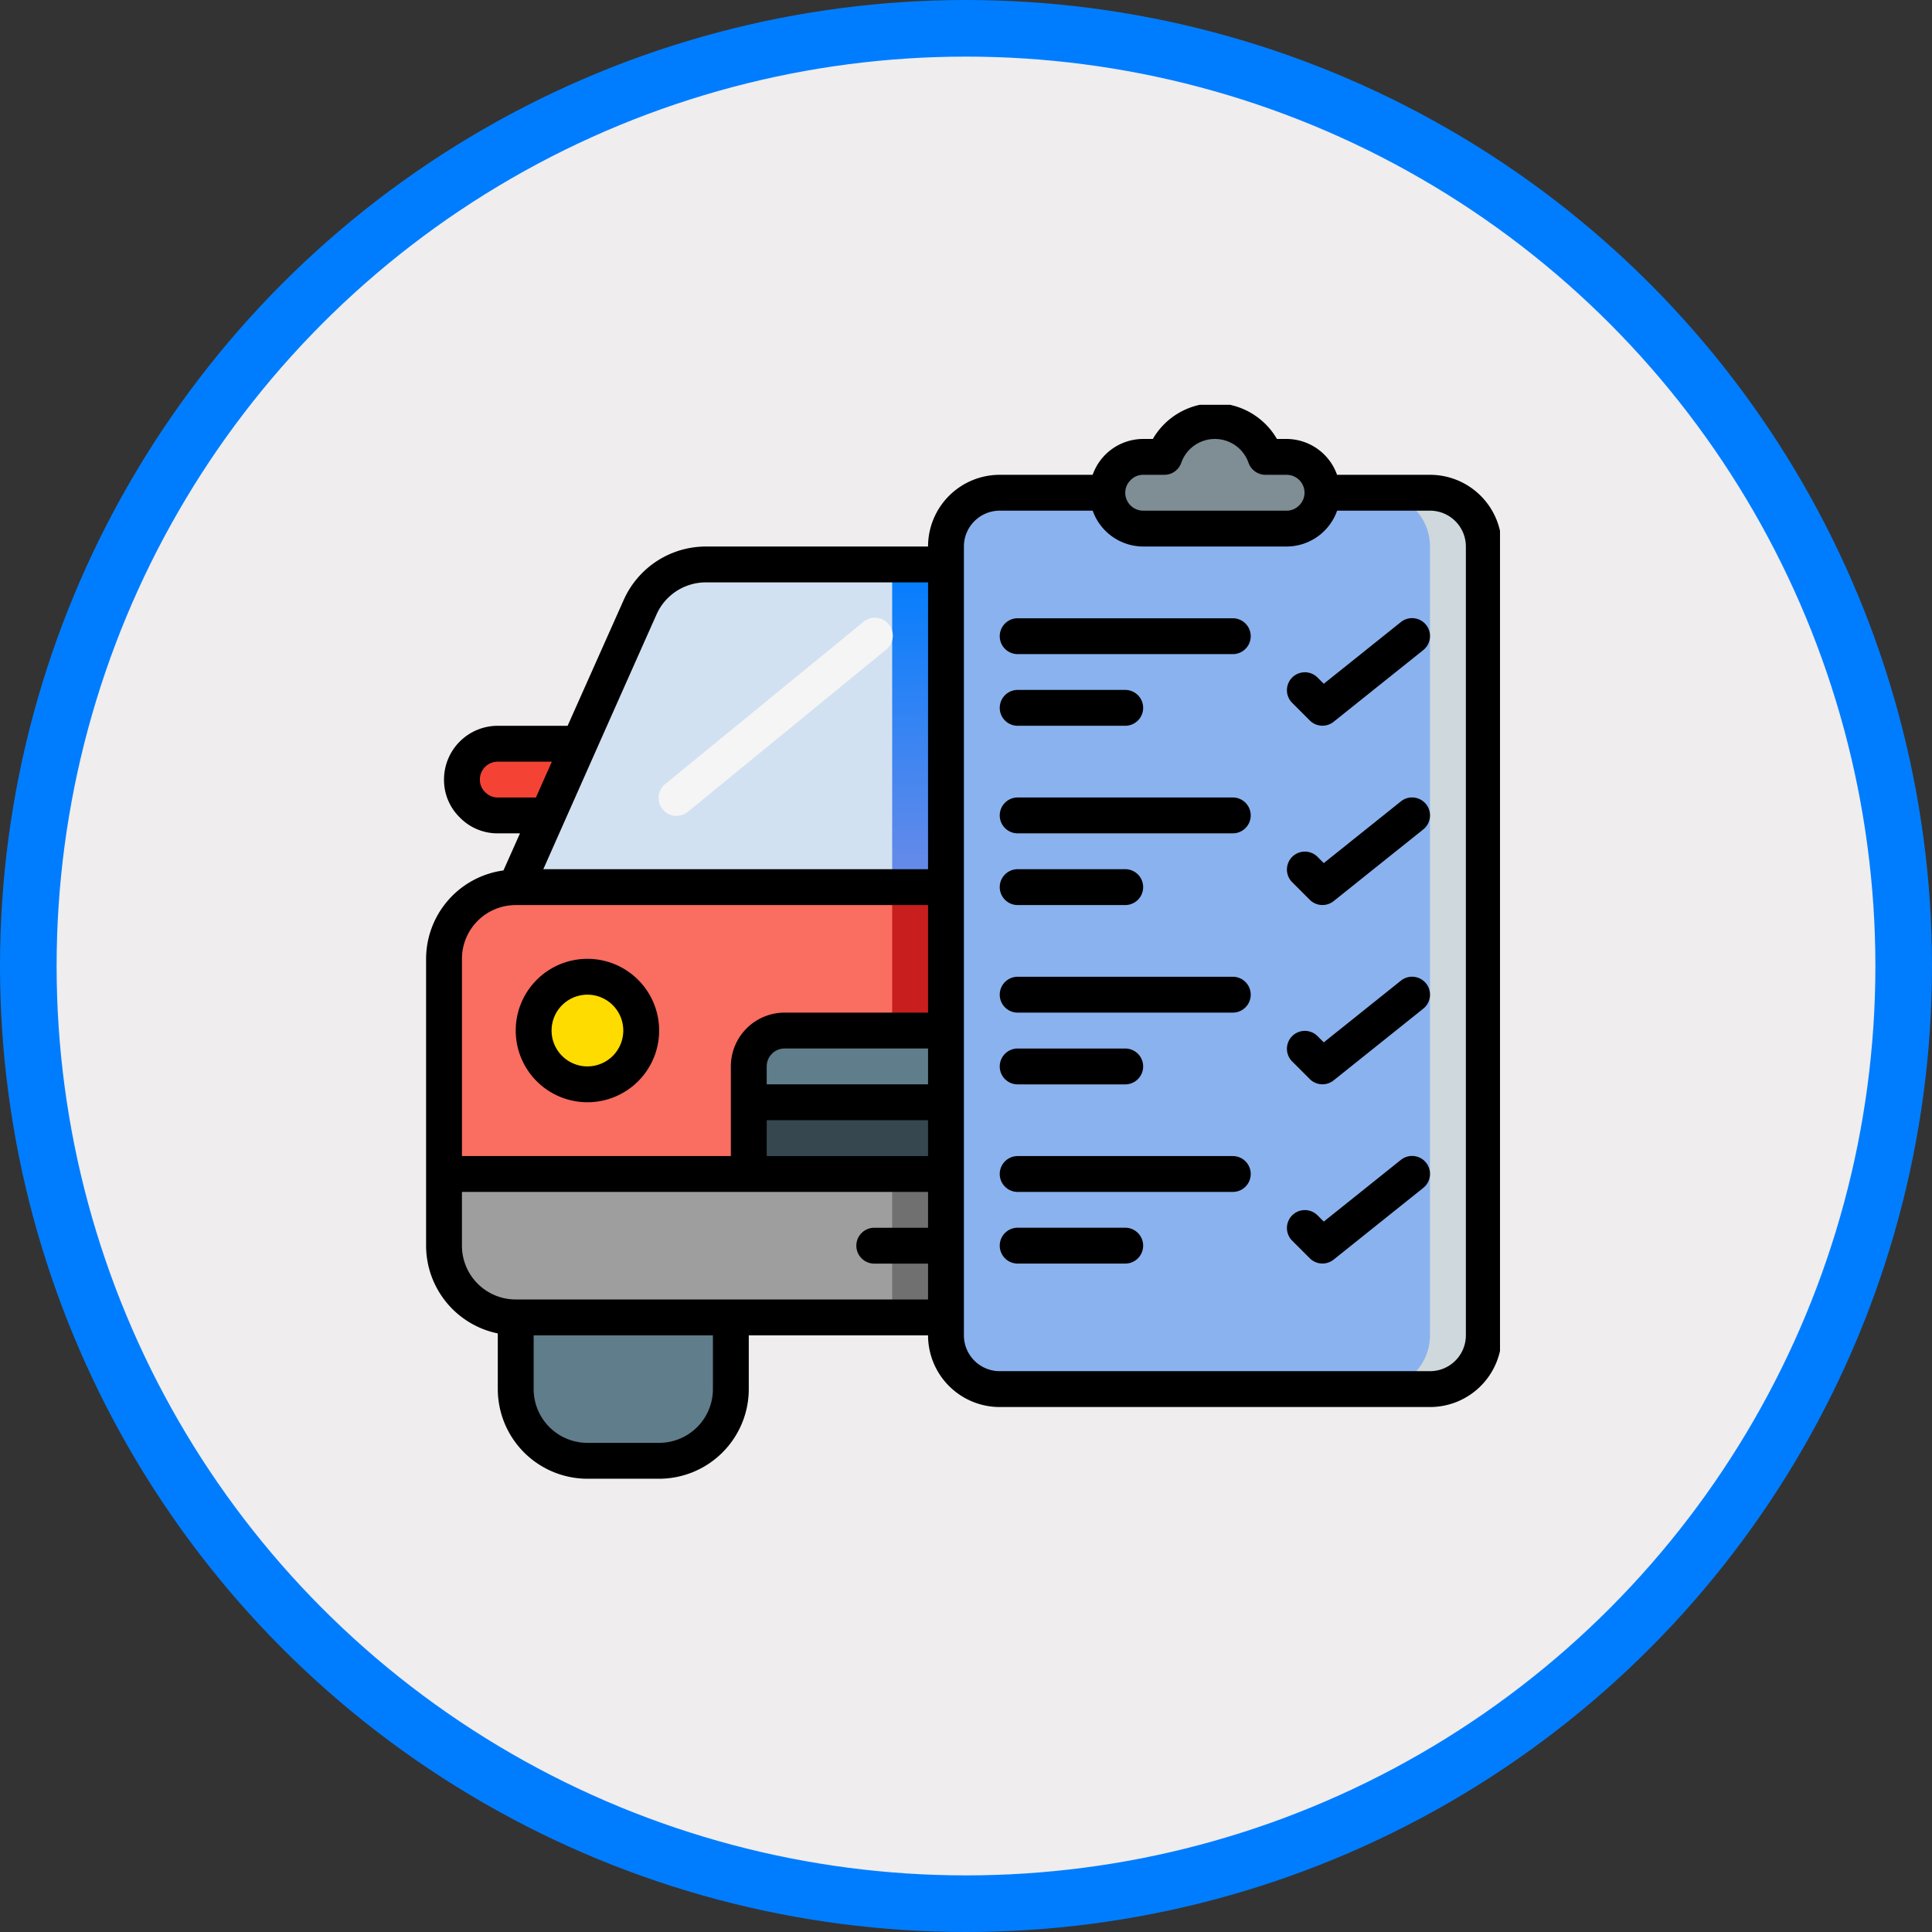 <svg xmlns="http://www.w3.org/2000/svg" xmlns:xlink="http://www.w3.org/1999/xlink" width="102.38" height="102.38" viewBox="0 0 102.38 102.38">
  <rect x="0" y="0" width="102.38" height="102.38" fill="#333333" stroke="none"/>
  <defs>
    <clipPath id="clip-path">
      <rect id="Rectángulo_403528" data-name="Rectángulo 403528" width="57" height="57" transform="translate(0.051 0)" fill="none"/>
    </clipPath>
    <linearGradient id="linear-gradient" x1="0.5" x2="0.5" y2="1" gradientUnits="objectBoundingBox">
      <stop offset="0" stop-color="#007dfe"/>
      <stop offset="1" stop-color="#6b8be8"/>
    </linearGradient>
  </defs>
  <g id="Grupo_1102228" data-name="Grupo 1102228" transform="translate(-1102.563 -614.549)">
    <circle id="Elipse_11612" data-name="Elipse 11612" cx="49.69" cy="49.69" r="49.69" transform="translate(1104.063 616.049)" fill="#efedee" stroke="#007dfe" stroke-miterlimit="10" stroke-width="3"/>
    <g id="Grupo_1101928" data-name="Grupo 1101928" transform="translate(1125.183 635.927)">
      <g id="Grupo_1101927" data-name="Grupo 1101927" transform="translate(-0.183 0.073)" clip-path="url(#clip-path)">
        <path id="Trazado_913197" data-name="Trazado 913197" d="M35.133,366.93v7.6h-22.8a3.8,3.8,0,0,1-3.8-3.8v-3.8Z" transform="translate(-7.442 -326.172)" fill="#9e9e9e"/>
        <rect id="Rectángulo_403524" data-name="Rectángulo 403524" width="2.85" height="7.6" transform="translate(24.841 40.758)" fill="#707070"/>
        <path id="Trazado_913198" data-name="Trazado 913198" d="M35.133,230.4V238h-8.55a1.906,1.906,0,0,0-1.9,1.9v5.7H8.534V234.2a3.8,3.8,0,0,1,3.8-3.8Z" transform="translate(-7.442 -204.838)" fill="#fa6d61"/>
        <rect id="Rectángulo_403525" data-name="Rectángulo 403525" width="2.85" height="7.6" transform="translate(24.841 25.559)" fill="#c81e1e"/>
        <rect id="Rectángulo_403526" data-name="Rectángulo 403526" width="10.45" height="3.8" transform="translate(17.241 36.959)" fill="#37474f"/>
        <path id="Trazado_913199" data-name="Trazado 913199" d="M164.05,298.664v3.8H153.6v-1.9a1.906,1.906,0,0,1,1.9-1.9Z" transform="translate(-136.359 -265.505)" fill="#607d8b"/>
        <path id="Trazado_913200" data-name="Trazado 913200" d="M42.667,435.2h11.4V439a3.8,3.8,0,0,1-3.8,3.8h-3.8a3.8,3.8,0,0,1-3.8-3.8Z" transform="translate(-37.775 -386.839)" fill="#607d8b"/>
        <path id="Trazado_913201" data-name="Trazado 913201" d="M54.05,273.064a2.85,2.85,0,1,1-2.85,2.85,2.85,2.85,0,0,1,2.85-2.85" transform="translate(-45.358 -242.755)" fill="#ffdc00"/>
        <path id="Trazado_913202" data-name="Trazado 913202" d="M65.466,76.8V93.9h-22.8L49.26,79.058A3.81,3.81,0,0,1,52.737,76.8Z" transform="translate(-37.775 -68.338)" fill="#d2e1f1"/>
        <rect id="Rectángulo_403527" data-name="Rectángulo 403527" width="2.85" height="17.1" transform="translate(24.841 8.459)" fill="url(#linear-gradient)"/>
        <path id="Trazado_913203" data-name="Trazado 913203" d="M23.288,162.13H18.967a1.9,1.9,0,0,0,0,3.8h2.641Z" transform="translate(-15.025 -144.171)" fill="#f44335"/>
        <path id="Trazado_913204" data-name="Trazado 913204" d="M275.966,45.514v41.8a2.85,2.85,0,0,1-2.85,2.85h-22.8a2.85,2.85,0,0,1-2.85-2.85v-41.8a2.85,2.85,0,0,1,2.85-2.85h5.7a1.906,1.906,0,0,0,1.9,1.9h7.6a1.914,1.914,0,0,0,1.9-1.9h5.7a2.85,2.85,0,0,1,2.85,2.85" transform="translate(-219.776 -38.005)" fill="#8ab2ee"/>
        <path id="Trazado_913205" data-name="Trazado 913205" d="M455.117,42.664h-2.85a2.85,2.85,0,0,1,2.85,2.85v41.8a2.85,2.85,0,0,1-2.85,2.85h2.85a2.85,2.85,0,0,0,2.85-2.85v-41.8a2.85,2.85,0,0,0-2.85-2.85" transform="translate(-401.777 -38.005)" fill="#cfd8dc"/>
        <path id="Trazado_913206" data-name="Trazado 913206" d="M335.667,12.329a1.914,1.914,0,0,1-1.9,1.9h-7.6a1.9,1.9,0,1,1,0-3.8h1.121a2.839,2.839,0,0,1,5.358,0h1.121a1.906,1.906,0,0,1,1.9,1.9" transform="translate(-288.026 -7.67)" fill="#7f8e94"/>
        <path id="Trazado_913207" data-name="Trazado 913207" d="M415.757,102.6l-4.085,3.269-.349-.349a.95.95,0,0,0-1.343,1.343l.95.95a.95.95,0,0,0,1.265.07l4.75-3.8a.95.95,0,1,0-1.187-1.484Z" transform="translate(-363.96 -91.086)"/>
        <path id="Trazado_913208" data-name="Trazado 913208" d="M46.467,272.13a3.8,3.8,0,1,0-3.8-3.8,3.8,3.8,0,0,0,3.8,3.8m0-5.7a1.9,1.9,0,1,1-1.9,1.9,1.9,1.9,0,0,1,1.9-1.9" transform="translate(-37.775 -235.171)"/>
        <path id="Trazado_913209" data-name="Trazado 913209" d="M112.394,112.558l10.45-8.55a.95.95,0,1,0-1.2-1.471l-10.45,8.55a.95.95,0,1,0,1.2,1.471Z" transform="translate(-98.351 -91.014)" fill="#f5f5f5"/>
        <path id="Trazado_913210" data-name="Trazado 913210" d="M53.2,3.8H48.274A2.85,2.85,0,0,0,45.6,1.9h-.512a3.8,3.8,0,0,0-6.576,0H38a2.844,2.844,0,0,0-2.677,1.9H30.4a3.8,3.8,0,0,0-3.8,3.8H14.82a4.772,4.772,0,0,0-4.345,2.825L7.5,17.1H3.8a2.85,2.85,0,0,0-2.85,2.85,2.776,2.776,0,0,0,.829,2A2.79,2.79,0,0,0,3.8,22.8H4.976L4.1,24.765A4.741,4.741,0,0,0,0,29.449v15.2A4.758,4.758,0,0,0,3.8,49.3v2.945A4.756,4.756,0,0,0,8.55,57h3.8a4.756,4.756,0,0,0,4.75-4.75V49.4h9.5a3.8,3.8,0,0,0,3.8,3.8H53.2A3.8,3.8,0,0,0,57,49.4V7.6a3.8,3.8,0,0,0-3.8-3.8m-15.858.273A.911.911,0,0,1,38,3.8H39.12a.95.95,0,0,0,.9-.642,1.889,1.889,0,0,1,3.561,0,.95.95,0,0,0,.9.642H45.6a.95.95,0,0,1,.95.95.928.928,0,0,1-.292.677A.911.911,0,0,1,45.6,5.7H38a.95.95,0,0,1-.95-.95.928.928,0,0,1,.292-.677M26.6,36.1H18.05v-.95A.95.95,0,0,1,19,34.2h7.6ZM18.05,38H26.6v1.9H18.05ZM12.211,11.2A2.863,2.863,0,0,1,14.82,9.5H26.6V24.7H6.212c1.042-2.346,4.06-9.153,6-13.5M3.8,20.9a.923.923,0,0,1-.676-.292.909.909,0,0,1-.274-.658A.95.95,0,0,1,3.8,19H6.665L5.82,20.9Zm.95,5.7H26.6v5.7H19a2.85,2.85,0,0,0-2.85,2.85V39.9H1.9V29.449A2.85,2.85,0,0,1,4.75,26.6M15.2,52.248a2.85,2.85,0,0,1-2.85,2.85H8.55a2.85,2.85,0,0,1-2.85-2.85V49.4h9.5ZM4.75,47.5a2.85,2.85,0,0,1-2.85-2.85V41.8H26.6v1.9h-2.85a.95.95,0,0,0,0,1.9H26.6v1.9ZM55.1,49.4a1.9,1.9,0,0,1-1.9,1.9H30.4a1.9,1.9,0,0,1-1.9-1.9V7.6a1.9,1.9,0,0,1,1.9-1.9h4.925A2.85,2.85,0,0,0,38,7.6h7.6a2.844,2.844,0,0,0,2.677-1.9H53.2a1.9,1.9,0,0,1,1.9,1.9Z" transform="translate(0.142 -0.09)"/>
        <path id="Trazado_913211" data-name="Trazado 913211" d="M285.417,102.4h-11.4a.95.95,0,0,0,0,1.9h11.4a.95.95,0,0,0,0-1.9" transform="translate(-242.526 -91.088)"/>
        <path id="Trazado_913212" data-name="Trazado 913212" d="M274.017,138.43h5.7a.95.95,0,0,0,0-1.9h-5.7a.95.95,0,0,0,0,1.9" transform="translate(-242.526 -121.421)"/>
        <path id="Trazado_913213" data-name="Trazado 913213" d="M415.757,187.936l-4.085,3.269-.349-.349a.95.95,0,0,0-1.343,1.343l.95.95a.95.95,0,0,0,1.265.07l4.75-3.8a.95.95,0,1,0-1.187-1.484Z" transform="translate(-363.96 -166.919)"/>
        <path id="Trazado_913214" data-name="Trazado 913214" d="M285.417,187.73h-11.4a.95.95,0,0,0,0,1.9h11.4a.95.95,0,0,0,0-1.9" transform="translate(-242.526 -166.921)"/>
        <path id="Trazado_913215" data-name="Trazado 913215" d="M274.017,223.763h5.7a.95.95,0,0,0,0-1.9h-5.7a.95.95,0,0,0,0,1.9" transform="translate(-242.526 -197.254)"/>
        <path id="Trazado_913216" data-name="Trazado 913216" d="M415.757,273.27l-4.085,3.269-.349-.349a.95.95,0,0,0-1.343,1.343l.95.95a.95.95,0,0,0,1.265.07l4.75-3.8a.95.95,0,0,0-1.187-1.484Z" transform="translate(-363.96 -242.753)"/>
        <path id="Trazado_913217" data-name="Trazado 913217" d="M285.417,273.064h-11.4a.95.95,0,0,0,0,1.9h11.4a.95.95,0,0,0,0-1.9" transform="translate(-242.526 -242.755)"/>
        <path id="Trazado_913218" data-name="Trazado 913218" d="M274.017,309.1h5.7a.95.95,0,0,0,0-1.9h-5.7a.95.95,0,0,0,0,1.9" transform="translate(-242.526 -273.088)"/>
        <path id="Trazado_913219" data-name="Trazado 913219" d="M415.757,358.6l-4.085,3.269-.349-.349a.95.95,0,0,0-1.343,1.343l.95.95a.95.95,0,0,0,1.265.07l4.75-3.8a.95.95,0,1,0-1.187-1.484Z" transform="translate(-363.96 -318.586)"/>
        <path id="Trazado_913220" data-name="Trazado 913220" d="M285.417,358.4h-11.4a.95.95,0,0,0,0,1.9h11.4a.95.95,0,0,0,0-1.9" transform="translate(-242.526 -318.589)"/>
        <path id="Trazado_913221" data-name="Trazado 913221" d="M279.717,392.53h-5.7a.95.95,0,0,0,0,1.9h5.7a.95.95,0,0,0,0-1.9" transform="translate(-242.526 -348.922)"/>
      </g>
    </g>
  </g>
</svg>

